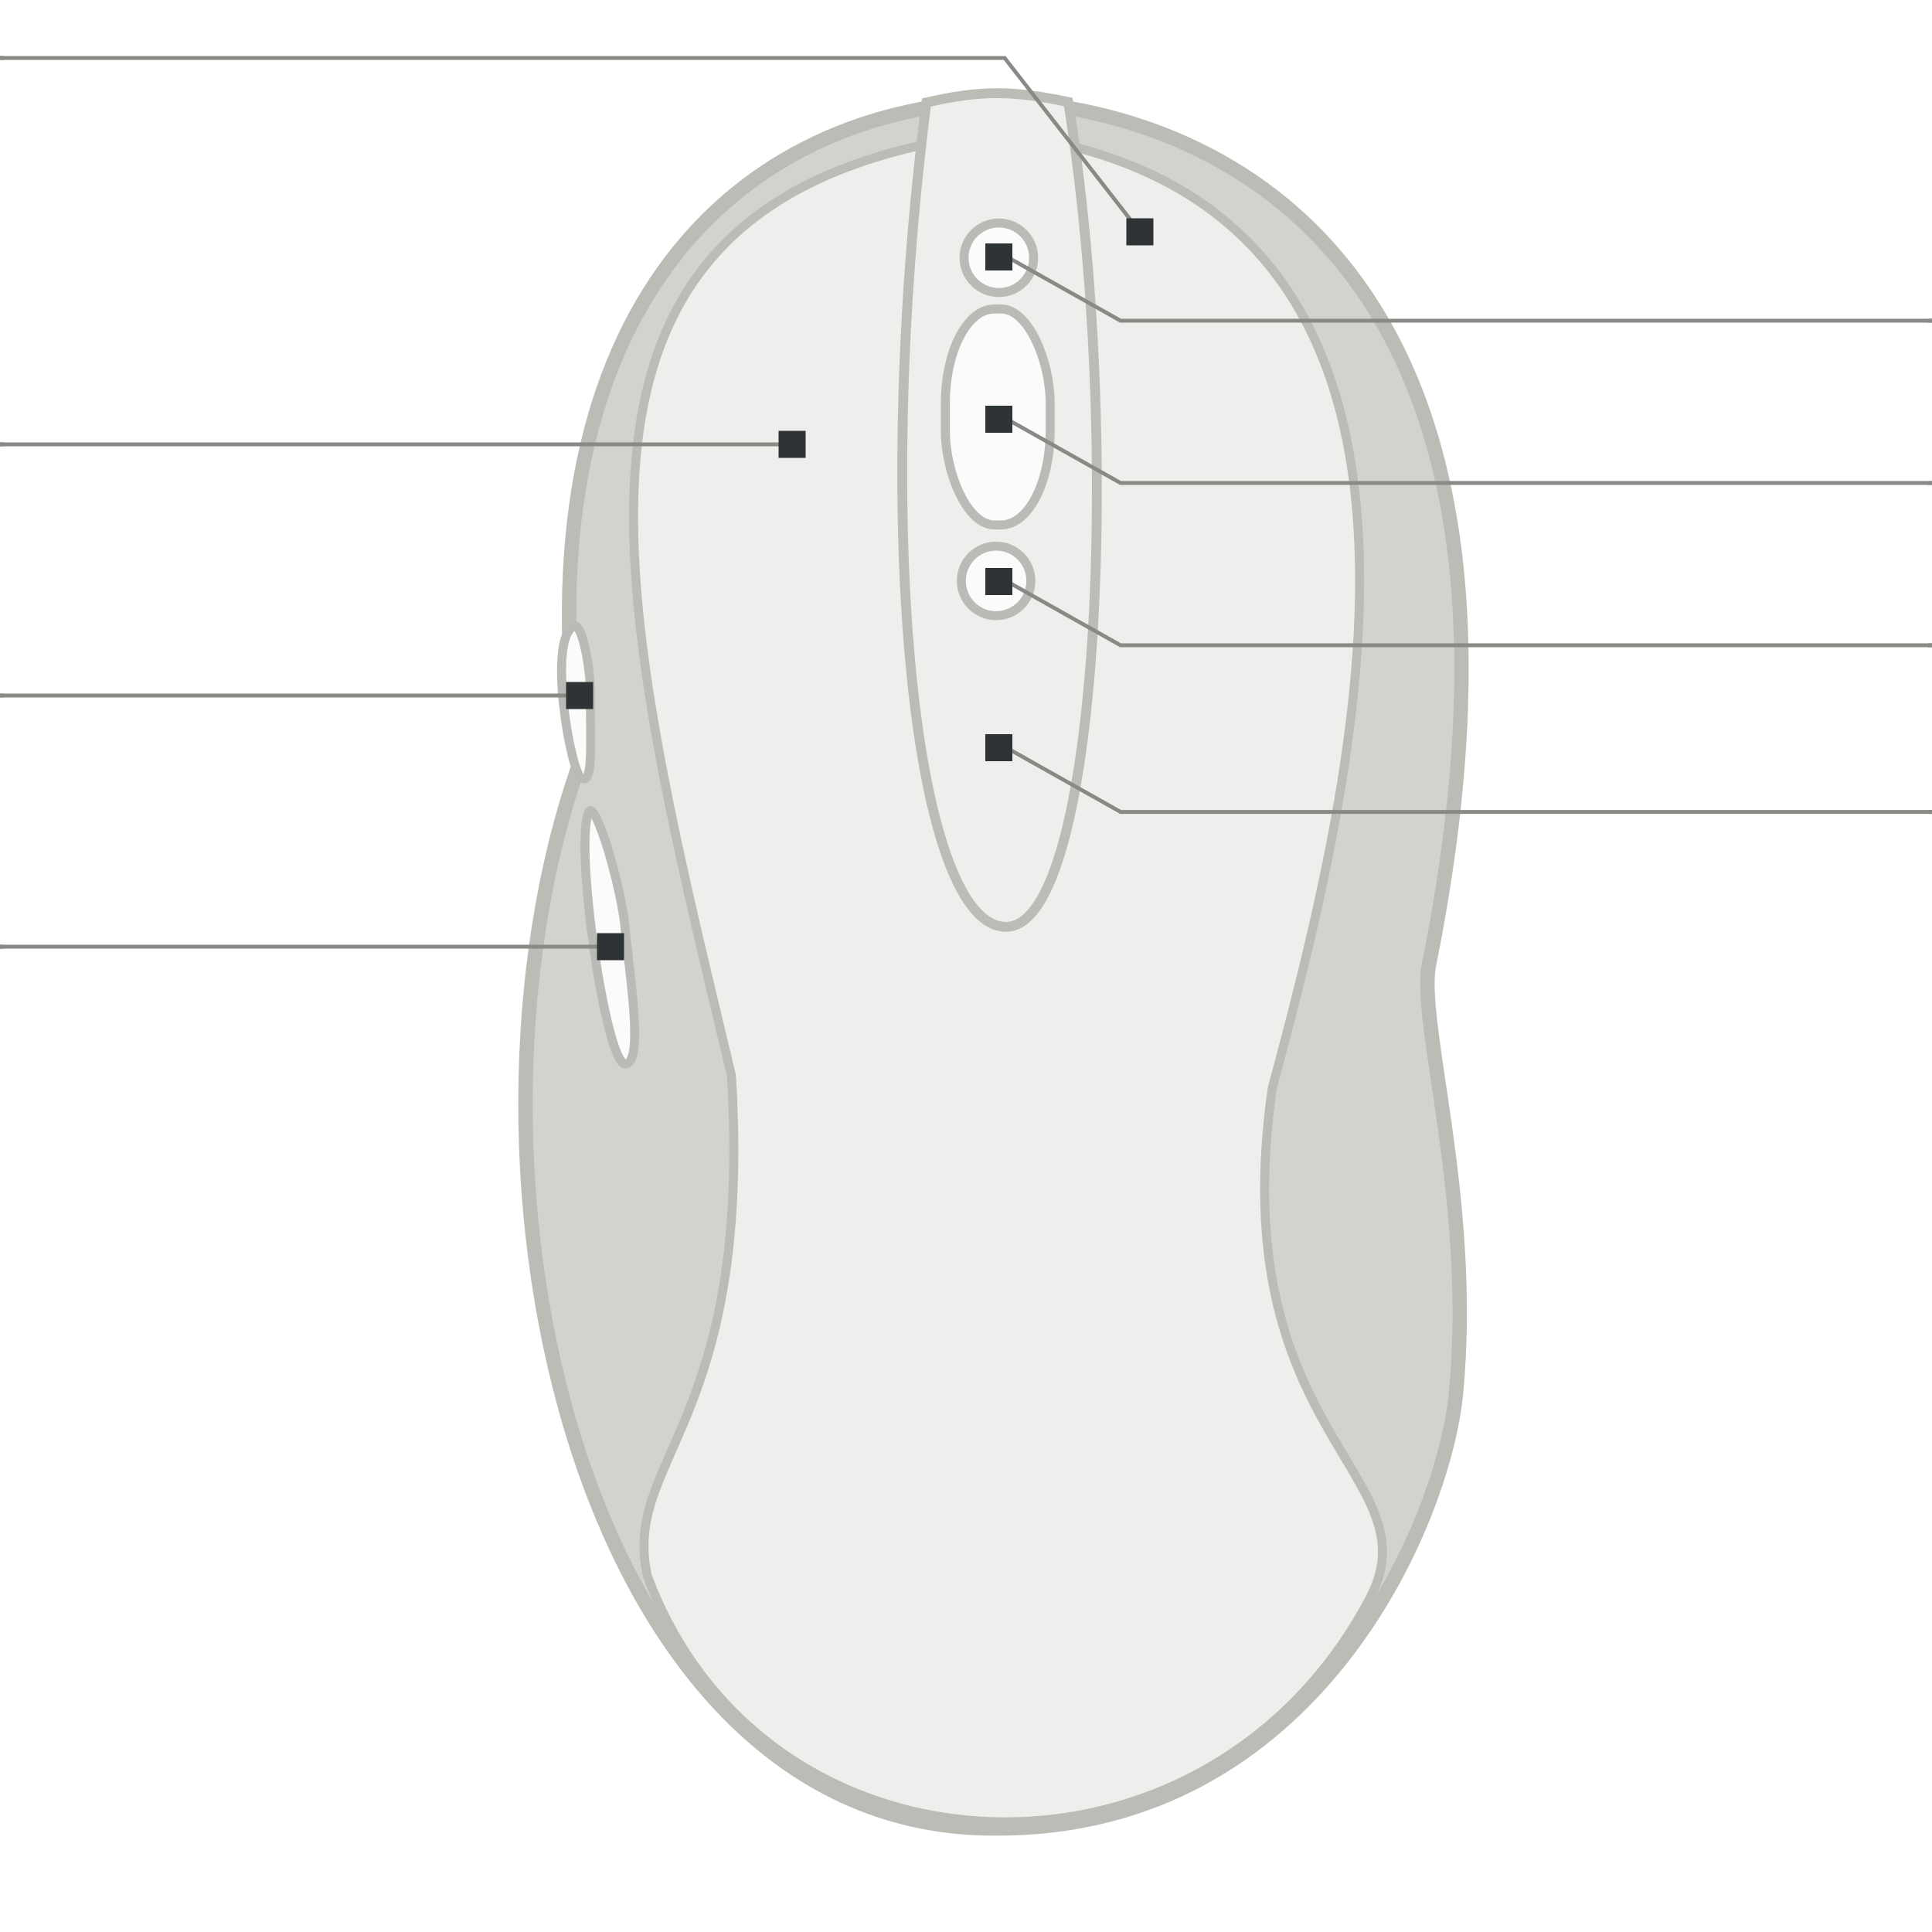 <?xml version="1.0" encoding="UTF-8" standalone="no"?>
<!-- Created with Inkscape (http://www.inkscape.org/) -->

<svg
   xmlns:dc="http://purl.org/dc/elements/1.1/"
   xmlns:cc="http://creativecommons.org/ns#"
   xmlns:rdf="http://www.w3.org/1999/02/22-rdf-syntax-ns#"
   xmlns:svg="http://www.w3.org/2000/svg"
   xmlns="http://www.w3.org/2000/svg"
   xmlns:sodipodi="http://sodipodi.sourceforge.net/DTD/sodipodi-0.dtd"
   xmlns:inkscape="http://www.inkscape.org/namespaces/inkscape"
   width="500"
   height="500"
   viewBox="0 0 132.292 132.292"
   version="1.1"
   id="svg8"
   inkscape:version="0.92.4 5da689c313, 2019-01-14"
   sodipodi:docname="logitech-mx518.svg"
   enable-background="new">
  <defs
     id="defs2" />
  <sodipodi:namedview
     id="base"
     pagecolor="#ffffff"
     bordercolor="#666666"
     borderopacity="1.0"
     inkscape:pageopacity="0.0"
     inkscape:pageshadow="2"
     inkscape:zoom="2.0000001"
     inkscape:cx="94.538625"
     inkscape:cy="358.89288"
     inkscape:document-units="px"
     inkscape:current-layer="layer3"
     showgrid="true"
     inkscape:window-width="1920"
     inkscape:window-height="1055"
     inkscape:window-x="0"
     inkscape:window-y="25"
     inkscape:window-maximized="1"
     showguides="true"
     units="px"
     width="400px">
    <inkscape:grid
       type="xygrid"
       id="grid6962" />
  </sodipodi:namedview>
  <g
     inkscape:groupmode="layer"
     id="Device"
     inkscape:label="Device"
     style="display:inline"
     transform="translate(0,-164.708)">
    <path
       inkscape:label="#bodypath"
       sodipodi:nodetypes="ccsccc"
       inkscape:connector-curvature="0"
       id="bodypath"
       d="m 39.695,216.944 c -9.857,27.881 0.007,73.116 28.464,72.965 21.822,0.113 30.694,-20.988 31.538,-29.801 1.274,-13.31 -2.681,-25.465 -1.835,-29.411 10.419,-52.02 -18.746,-58.98 -29.995,-59.082 -18.18,0.855 -32.334,15.222 -28.171,45.329 z"
       style="fill:#d3d3ce;fill-opacity:1;stroke:#babdb6;stroke-width:0.986;stroke-linecap:butt;stroke-linejoin:miter;stroke-miterlimit:4;stroke-dasharray:none;stroke-opacity:1" />
    <path
       inkscape:label="#clickpath"
       sodipodi:nodetypes="cccccc"
       inkscape:connector-curvature="0"
       id="clickpath"
       d="m 68.207,173.793 c -33.073,3.969 -26.272,30.563 -18.124,64.558 1.476,23.937 -7.529,26.271 -5.755,34.264 8.004,21.564 38.268,22.801 49.477,1.521 4.463,-8.463 -10.087,-11.137 -6.692,-34.901 6.18,-22.995 15.489,-61.474 -18.906,-65.442 z"
       style="fill:#eeeeec;fill-opacity:1;stroke:#babdb6;stroke-width:0.616;stroke-linecap:butt;stroke-linejoin:miter;stroke-miterlimit:4;stroke-dasharray:none;stroke-opacity:1" />
    <circle
       r="2.381"
       inkscape:label="Bottom"
       cx="68.235"
       cy="215.797"
       id="button7"
       style="display:inline;opacity:1;fill:#fbfbfb;fill-opacity:1;stroke:#babab6;stroke-width:0.616;stroke-miterlimit:4;stroke-dasharray:none;stroke-opacity:1" />
    <path
       sodipodi:nodetypes="czccc"
       inkscape:label="#scrollwheelbodypath"
       inkscape:connector-curvature="0"
       id="scrollwheelbodypath"
       d="m 63.433,171.726 c -3.766,29.459 -0.748,56.684 5.528,56.444 6.276,-0.24 7.89,-33.464 4.186,-56.479 -3.881,-0.808 -5.998,-0.808 -9.714,0.035 z"
       style="fill:#eeeeec;fill-opacity:1;stroke:#babdb6;stroke-width:0.674;stroke-linecap:butt;stroke-linejoin:miter;stroke-miterlimit:4;stroke-dasharray:none;stroke-opacity:1" />
    <circle
       r="2.381"
       inkscape:label="Up"
       cx="68.394"
       cy="182.358"
       id="button6"
       style="display:inline;opacity:1;fill:#fbfbfb;fill-opacity:1;stroke:#babab6;stroke-width:0.616;stroke-miterlimit:4;stroke-dasharray:none;stroke-opacity:1" />
    <circle
       r="2.381"
       inkscape:label="Down"
       cx="68.207"
       cy="204.485"
       id="button5"
       style="display:inline;opacity:1;fill:#fbfbfb;fill-opacity:1;stroke:#babab6;stroke-width:0.616;stroke-miterlimit:4;stroke-dasharray:none;stroke-opacity:1" />
    <path
       sodipodi:nodetypes="ssss"
       inkscape:label="Forward"
       inkscape:connector-curvature="0"
       id="button4"
       d="m 39.297,207.577 c -1.848,0.924 -0.194,10.137 0.518,10.434 0.795,0.333 0.611,-1.885 0.611,-5.854 -1e-6,-1.852 -0.6,-4.845 -1.129,-4.581 z"
       style="display:inline;opacity:1;fill:#fbfbfb;fill-opacity:1;stroke:#babab6;stroke-width:0.616;stroke-linecap:butt;stroke-linejoin:miter;stroke-miterlimit:4;stroke-dasharray:none;stroke-opacity:1" />
    <path
       sodipodi:nodetypes="szzs"
       inkscape:label="Backward"
       inkscape:connector-curvature="0"
       id="button3"
       d="m 40.331,220.296 c -1.058,2.117 1.153,17.262 2.476,17.262 1.323,0 0.265,-6.35 0,-9.26 -0.265,-2.91 -2.049,-8.855 -2.476,-8.001 z"
       style="display:inline;opacity:1;fill:#fbfbfb;fill-opacity:1;stroke:#babab6;stroke-width:0.616;stroke-linecap:butt;stroke-linejoin:miter;stroke-miterlimit:4;stroke-dasharray:none;stroke-opacity:1" />
    <rect
       rx="3.346"
       inkscape:label="Scrollwheel"
       ry="6.449"
       y="185.865"
       x="64.734"
       height="14.788"
       width="7.174"
       id="button2"
       style="display:inline;opacity:1;fill:#fbfbfb;fill-opacity:1;stroke:#babab6;stroke-width:0.616;stroke-miterlimit:4;stroke-dasharray:none;stroke-opacity:1" />
    <path
       sodipodi:nodetypes="ccccc"
       inkscape:label="Right Click"
       inkscape:connector-curvature="0"
       id="button1"
       d="m 74.048,175.256 c 3.328,26.535 0.71,50.031 -3.636,52.685 l 19.174,0.023 c 4.276,-19.417 7.606,-46.2 -15.538,-52.708 z"
       style="display:inline;fill:#eeeeec;fill-opacity:1;stroke:none;stroke-width:0;stroke-linecap:butt;stroke-linejoin:miter;stroke-miterlimit:4;stroke-dasharray:none;stroke-opacity:1" />
    <path
       inkscape:label="Left Click"
       sodipodi:nodetypes="cccc"
       inkscape:connector-curvature="0"
       id="button0"
       d="m 62.674,175.087 c -3.867,33.023 1.208,53.257 4.969,53.129 l -19.636,-0.005 C 41.584,198.965 39.988,180.857 62.674,175.087 Z"
       style="display:inline;fill:#eeeeec;fill-opacity:1;stroke:none;stroke-width:0.265px;stroke-linecap:butt;stroke-linejoin:miter;stroke-opacity:1" />
  </g>
  <g
     inkscape:groupmode="layer"
     id="Buttons"
     inkscape:label="Buttons"
     transform="translate(0,-164.708)"
     style="display:inline">
    <g
       transform="translate(-46.17,154.384)"
       id="button7-path"
       inkscape:label="Bottom">
      <path
         style="text-align:start;fill:none;stroke:#888a85;stroke-width:0.265;stroke-linecap:butt;stroke-linejoin:miter;stroke-miterlimit:4;stroke-dasharray:none;stroke-opacity:1"
         d="m 114.432,61.157 8.467,4.762 h 55.562"
         id="path9138"
         inkscape:connector-curvature="0"
         sodipodi:nodetypes="ccc"
         inkscape:label="line" />
      <rect
         inkscape:label="button7-leader"
         ry="2.5431325e-07"
         rx="0"
         y="65.788"
         x="178.197"
         height="0.265"
         width="0.265"
         id="button7-leader"
         style="text-align:start;opacity:1;fill:#888a85;fill-opacity:1;stroke:none;stroke-width:0;stroke-miterlimit:4;stroke-dasharray:none;stroke-dashoffset:0;stroke-opacity:1" />
      <rect
         inkscape:label="target"
         ry="2.5431328e-07"
         y="60.595"
         x="113.639"
         height="1.852"
         width="1.852"
         id="rect9142"
         style="opacity:1;fill:#2e3436;fill-opacity:1;stroke:none;stroke-width:0.529;stroke-miterlimit:4;stroke-dasharray:none;stroke-dashoffset:0;stroke-opacity:1" />
    </g>
    <g
       inkscape:label="Up"
       id="button6-path"
       transform="translate(-46.17,154.384)">
      <path
         inkscape:label="line"
         sodipodi:nodetypes="ccc"
         inkscape:connector-curvature="0"
         id="path9114"
         d="m 114.432,27.522 8.467,4.762 h 55.562"
         style="fill:none;stroke:#888a85;stroke-width:0.265;stroke-linecap:butt;stroke-linejoin:miter;stroke-miterlimit:4;stroke-dasharray:none;stroke-opacity:1" />
      <rect
         style="text-align:start;opacity:1;fill:#888a85;fill-opacity:1;stroke:none;stroke-width:0;stroke-miterlimit:4;stroke-dasharray:none;stroke-dashoffset:0;stroke-opacity:1"
         id="button6-leader"
         width="0.265"
         height="0.265"
         x="178.197"
         y="32.152"
         rx="0"
         ry="2.5431325e-07"
         inkscape:label="button6-leader" />
      <rect
         style="opacity:1;fill:#2e3436;fill-opacity:1;stroke:none;stroke-width:0.529;stroke-miterlimit:4;stroke-dasharray:none;stroke-dashoffset:0;stroke-opacity:1"
         id="rect9118"
         width="1.852"
         height="1.852"
         x="113.639"
         y="26.993"
         ry="2.5431328e-07"
         inkscape:label="target" />
    </g>
    <g
       inkscape:label="Down"
       id="button5-path"
       transform="translate(-46.17,154.384)">
      <path
         inkscape:label="line"
         sodipodi:nodetypes="ccc"
         inkscape:connector-curvature="0"
         id="path9130"
         d="m 114.432,49.747 8.467,4.762 h 55.562"
         style="text-align:start;fill:none;stroke:#888a85;stroke-width:0.265;stroke-linecap:butt;stroke-linejoin:miter;stroke-miterlimit:4;stroke-dasharray:none;stroke-opacity:1" />
      <rect
         style="text-align:start;opacity:1;fill:#888a85;fill-opacity:1;stroke:none;stroke-width:0;stroke-miterlimit:4;stroke-dasharray:none;stroke-dashoffset:0;stroke-opacity:1"
         id="button5-leader"
         width="0.265"
         height="0.265"
         x="178.197"
         y="54.377"
         rx="0"
         ry="2.5431325e-07"
         inkscape:label="button5-leader" />
      <rect
         style="opacity:1;fill:#2e3436;fill-opacity:1;stroke:none;stroke-width:0.529;stroke-miterlimit:4;stroke-dasharray:none;stroke-dashoffset:0;stroke-opacity:1"
         id="rect9134"
         width="1.852"
         height="1.852"
         x="113.639"
         y="49.218"
         ry="2.5431328e-07"
         inkscape:label="target" />
    </g>
    <g
       transform="translate(-46.17,154.384)"
       id="button4-path"
       inkscape:label="Forward">
      <path
         style="text-align:end;fill:none;stroke:#888a85;stroke-width:0.265;stroke-linecap:butt;stroke-linejoin:miter;stroke-miterlimit:4;stroke-dasharray:none;stroke-opacity:1"
         d="M 85.857,57.949 H 46.17"
         id="path9098"
         inkscape:connector-curvature="0"
         sodipodi:nodetypes="cc"
         inkscape:label="line" />
      <rect
         inkscape:label="button4-leader"
         ry="2.5431325e-07"
         rx="0"
         y="57.817"
         x="46.171"
         height="0.265"
         width="0.265"
         id="button4-leader"
         style="text-align:end;opacity:1;fill:#888a85;fill-opacity:1;stroke:none;stroke-width:0;stroke-miterlimit:4;stroke-dasharray:none;stroke-dashoffset:0;stroke-opacity:1" />
      <rect
         inkscape:label="target"
         ry="2.5431328e-07"
         y="57.023"
         x="84.931"
         height="1.852"
         width="1.852"
         id="rect9102"
         style="opacity:1;fill:#2e3436;fill-opacity:1;stroke:none;stroke-width:0.529;stroke-miterlimit:4;stroke-dasharray:none;stroke-dashoffset:0;stroke-opacity:1" />
    </g>
    <g
       inkscape:label="Backward"
       id="button3-path"
       transform="translate(-46.17,154.384)">
      <path
         inkscape:label="line"
         sodipodi:nodetypes="cc"
         inkscape:connector-curvature="0"
         id="path9106"
         d="M 87.974,75.147 H 46.17"
         style="fill:none;stroke:#888a85;stroke-width:0.265;stroke-linecap:butt;stroke-linejoin:miter;stroke-miterlimit:4;stroke-dasharray:none;stroke-opacity:1" />
      <rect
         style="text-align:end;opacity:1;fill:#888a85;fill-opacity:1;stroke:none;stroke-width:0;stroke-miterlimit:4;stroke-dasharray:none;stroke-dashoffset:0;stroke-opacity:1"
         id="button3-leader"
         width="0.265"
         height="0.265"
         x="46.17"
         y="75.014"
         rx="0"
         ry="2.5431325e-07"
         inkscape:label="button3-leader" />
      <rect
         style="opacity:1;fill:#2e3436;fill-opacity:1;stroke:none;stroke-width:0.529;stroke-miterlimit:4;stroke-dasharray:none;stroke-dashoffset:0;stroke-opacity:1"
         id="rect9110"
         width="1.852"
         height="1.852"
         x="87.048"
         y="74.221"
         ry="2.5431328e-07"
         inkscape:label="target" />
    </g>
    <g
       transform="translate(-46.17,154.384)"
       id="button2-path"
       inkscape:label="Scrollwheel">
      <path
         style="text-align:start;fill:none;stroke:#888a85;stroke-width:0.265;stroke-linecap:butt;stroke-linejoin:miter;stroke-miterlimit:4;stroke-dasharray:none;stroke-opacity:1"
         d="m 114.432,38.634 8.467,4.762 h 55.562"
         id="path9122"
         inkscape:connector-curvature="0"
         sodipodi:nodetypes="ccc"
         inkscape:label="line" />
      <rect
         inkscape:label="button2-leader"
         ry="2.5431325e-07"
         rx="0"
         y="43.265"
         x="178.197"
         height="0.265"
         width="0.265"
         id="button2-leader"
         style="text-align:start;opacity:1;fill:#888a85;fill-opacity:1;stroke:none;stroke-width:0;stroke-miterlimit:4;stroke-dasharray:none;stroke-dashoffset:0;stroke-opacity:1" />
      <rect
         inkscape:label="target"
         ry="2.5431328e-07"
         y="38.105"
         x="113.639"
         height="1.852"
         width="1.852"
         id="rect9126"
         style="opacity:1;fill:#2e3436;fill-opacity:1;stroke:none;stroke-width:0.529;stroke-miterlimit:4;stroke-dasharray:none;stroke-dashoffset:0;stroke-opacity:1" />
    </g>
    <g
       transform="translate(-46.17,154.384)"
       id="button1-path"
       inkscape:label="Right Click">
      <path
         style="text-align:end;fill:none;stroke:#888a85;stroke-width:0.265;stroke-linecap:butt;stroke-linejoin:miter;stroke-miterlimit:4;stroke-dasharray:none;stroke-opacity:1"
         d="M 124.222,26.199 114.961,14.293 H 46.17"
         id="path9090"
         inkscape:connector-curvature="0"
         sodipodi:nodetypes="ccc"
         inkscape:label="line" />
      <rect
         inkscape:label="button1-leader"
         ry="2.5431325e-07"
         rx="0"
         y="14.158"
         x="46.17"
         height="0.265"
         width="0.265"
         id="button1-leader"
         style="text-align:end;opacity:1;fill:#888a85;fill-opacity:1;stroke:none;stroke-width:0;stroke-miterlimit:4;stroke-dasharray:none;stroke-dashoffset:0;stroke-opacity:1" />
      <rect
         inkscape:label="target"
         ry="2.5431328e-07"
         y="25.273"
         x="123.296"
         height="1.852"
         width="1.852"
         id="rect9094"
         style="opacity:1;fill:#2e3436;fill-opacity:1;stroke:none;stroke-width:0.529;stroke-miterlimit:4;stroke-dasharray:none;stroke-dashoffset:0;stroke-opacity:1" />
    </g>
    <g
       inkscape:label="Left Click"
       id="button0-path"
       transform="translate(-46.17,154.384)">
      <path
         inkscape:label="line"
         sodipodi:nodetypes="cc"
         inkscape:connector-curvature="0"
         id="path9082"
         d="M 100.409,40.751 H 46.17"
         style="fill:none;stroke:#888a85;stroke-width:0.265;stroke-linecap:butt;stroke-linejoin:miter;stroke-miterlimit:4;stroke-dasharray:none;stroke-opacity:1" />
      <rect
         style="text-align:end;opacity:1;fill:#888a85;fill-opacity:1;stroke:none;stroke-width:0;stroke-miterlimit:4;stroke-dasharray:none;stroke-dashoffset:0;stroke-opacity:1;filter:url(#filter1742)"
         id="button0-leader"
         width="0.265"
         height="0.265"
         x="46.17"
         y="40.617"
         rx="0"
         ry="2.5431325e-07"
         inkscape:label="button0-leader" />
      <rect
         style="opacity:1;fill:#2e3436;fill-opacity:1;stroke:none;stroke-width:0.529;stroke-miterlimit:4;stroke-dasharray:none;stroke-dashoffset:0;stroke-opacity:1"
         id="rect9086"
         width="1.852"
         height="1.852"
         x="99.483"
         y="39.825"
         ry="2.5431328e-07"
         inkscape:label="target" />
    </g>
  </g>
  <g
     inkscape:groupmode="layer"
     id="LEDs"
     inkscape:label="LEDs" />
</svg>
